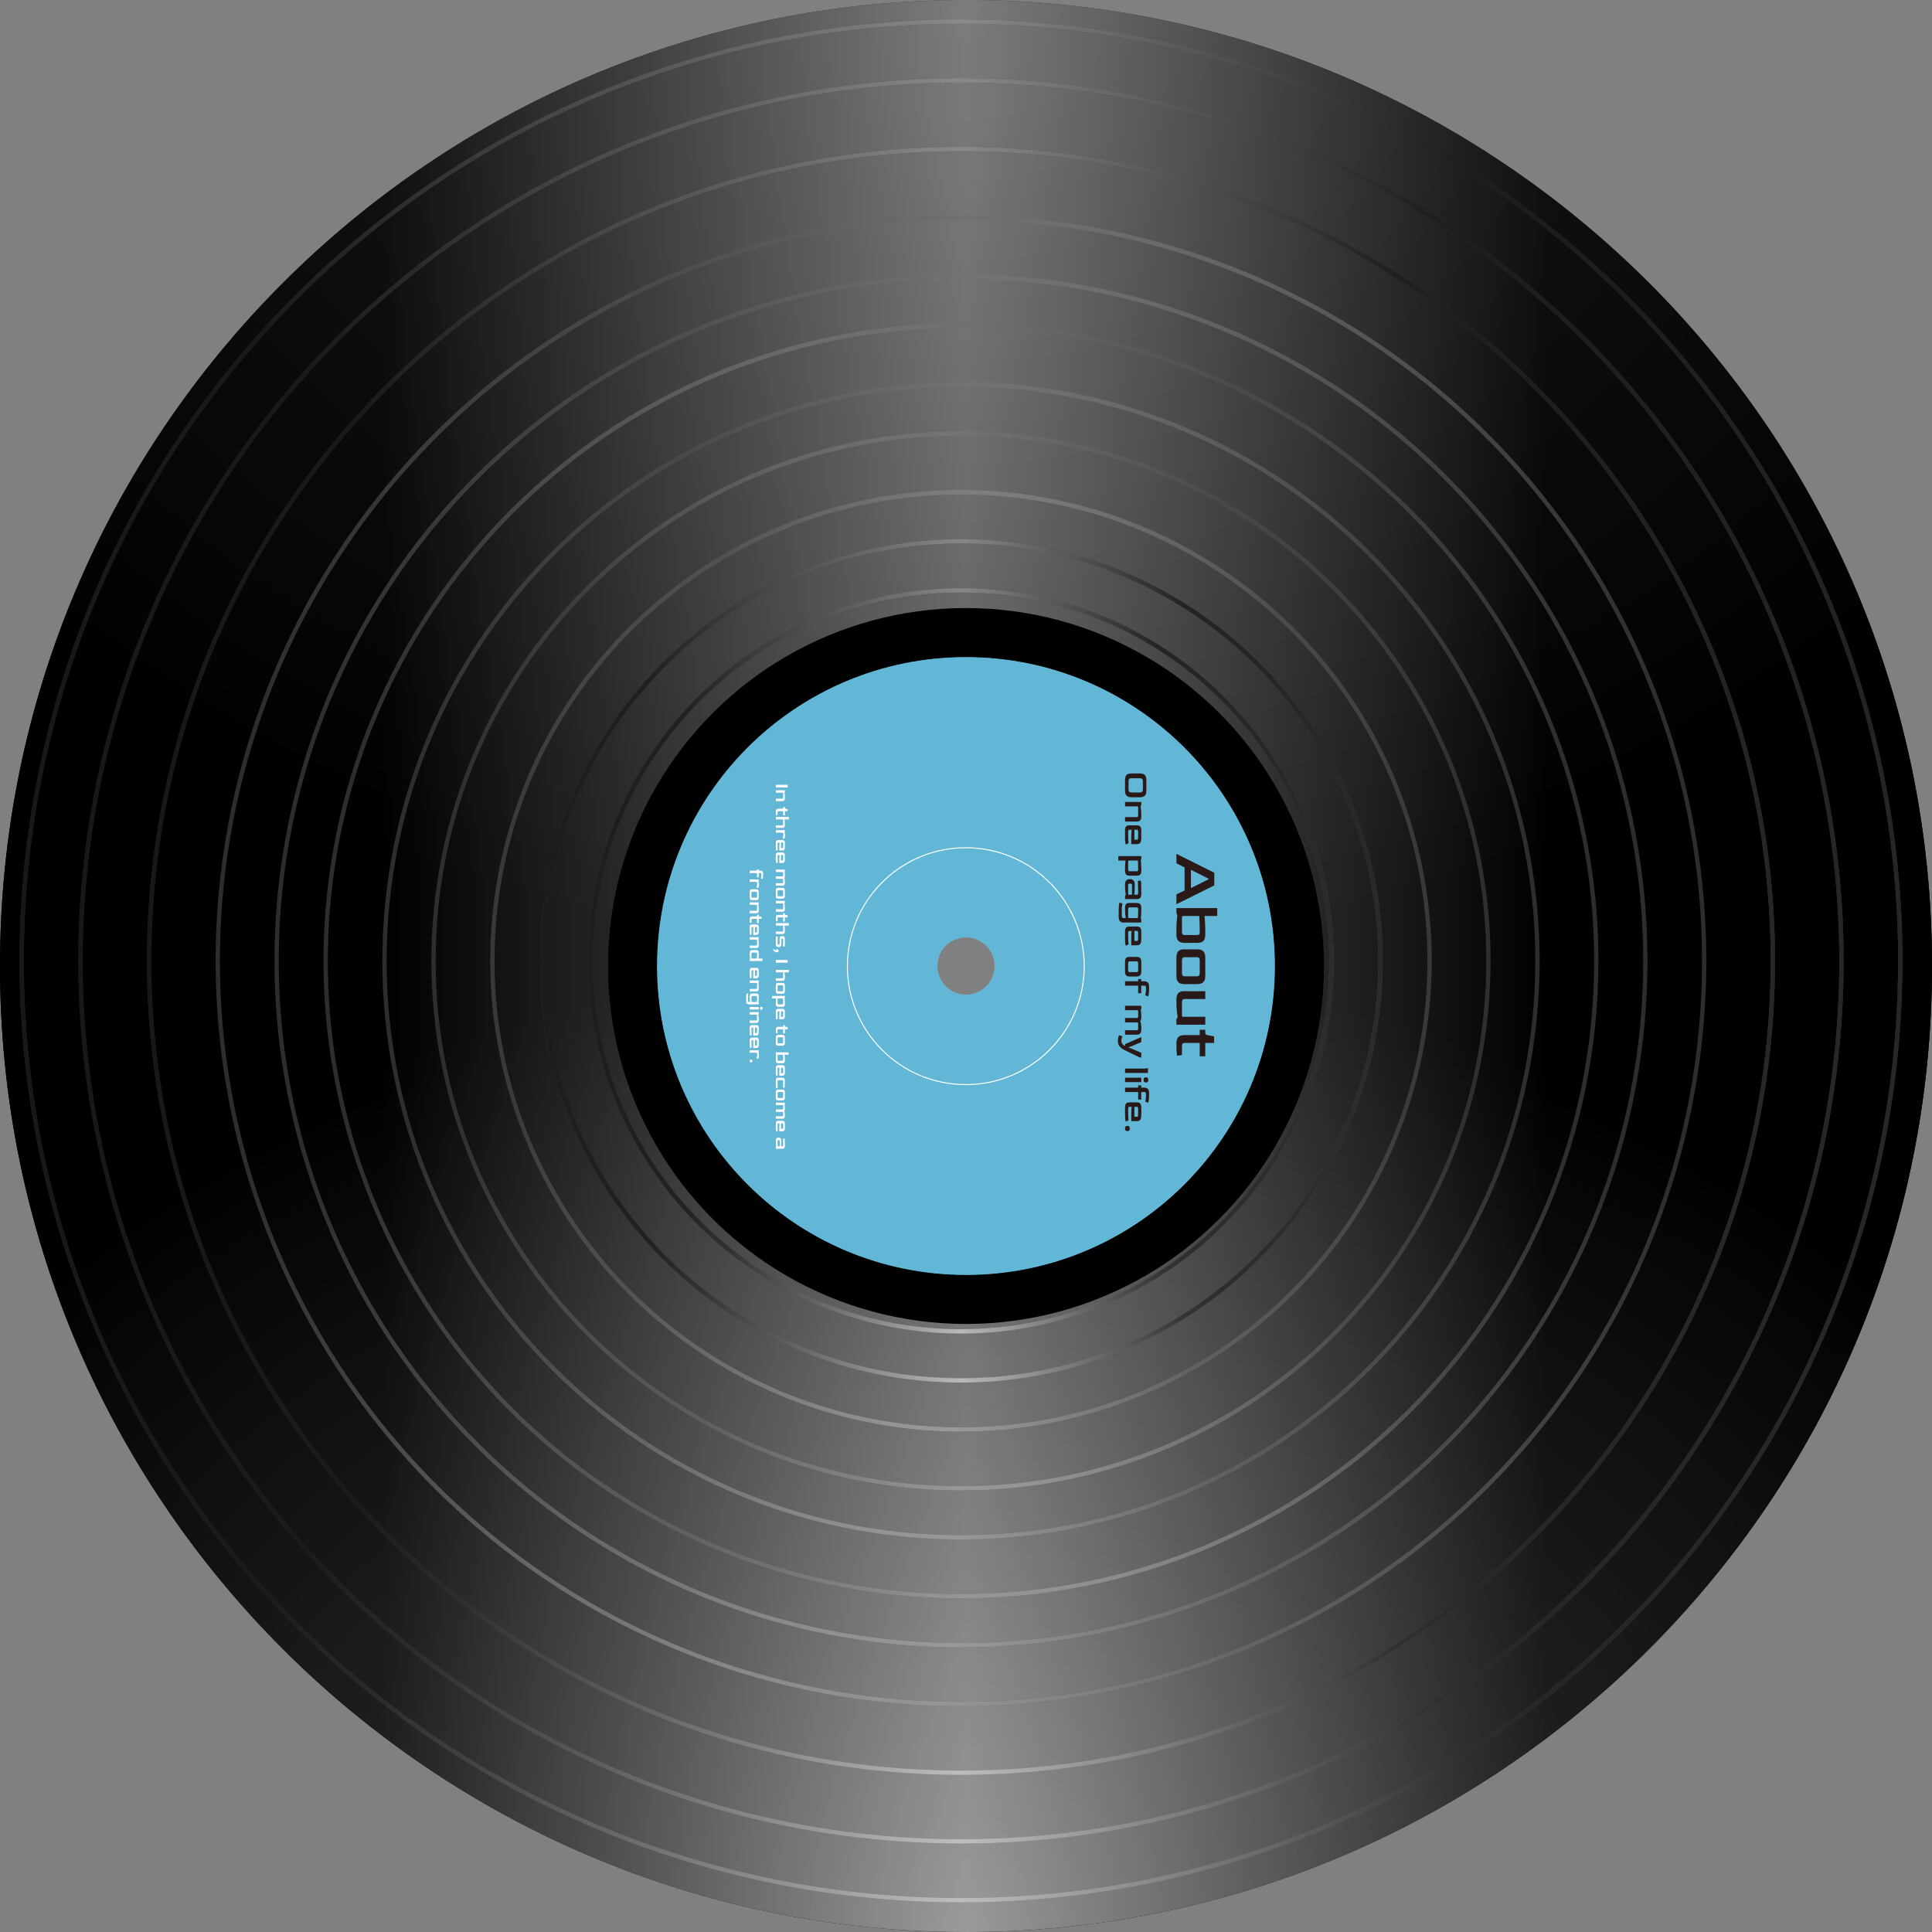 <svg width="148" height="148" viewBox="0 0 148 148" fill="none" xmlns="http://www.w3.org/2000/svg">
<rect x="0" y="0" width="148" height="148" fill="#808080" stroke="none"/>
<g style="mix-blend-mode:plus-darker">
<path fill-rule="evenodd" clip-rule="evenodd" d="M-1.37091e-06 74C-1.37091e-06 114.869 33.131 148 74 148C114.869 148 148 114.869 148 74C148 33.131 114.869 0 74 0C33.131 0 -1.37091e-06 33.131 -1.37091e-06 74ZM70.619 74C70.619 75.867 72.133 77.381 74 77.381C75.867 77.381 77.381 75.867 77.381 74C77.381 72.133 75.867 70.619 74 70.619C72.133 70.619 70.619 72.133 70.619 74Z" fill="black"/>
<path fill-rule="evenodd" clip-rule="evenodd" d="M-1.37091e-06 74C-1.37091e-06 114.869 33.131 148 74 148C114.869 148 148 114.869 148 74C148 33.131 114.869 0 74 0C33.131 0 -1.37091e-06 33.131 -1.37091e-06 74ZM70.619 74C70.619 75.867 72.133 77.381 74 77.381C75.867 77.381 77.381 75.867 77.381 74C77.381 72.133 75.867 70.619 74 70.619C72.133 70.619 70.619 72.133 70.619 74Z" fill="url(#paint0_diamond_229_1391)" fill-opacity="0.5"/>
<path fill-rule="evenodd" clip-rule="evenodd" d="M-1.37091e-06 74C-1.37091e-06 114.869 33.131 148 74 148C114.869 148 148 114.869 148 74C148 33.131 114.869 0 74 0C33.131 0 -1.37091e-06 33.131 -1.37091e-06 74ZM70.619 74C70.619 75.867 72.133 77.381 74 77.381C75.867 77.381 77.381 75.867 77.381 74C77.381 72.133 75.867 70.619 74 70.619C72.133 70.619 70.619 72.133 70.619 74Z" fill="url(#paint1_diamond_229_1391)" fill-opacity="0.5"/>
<path fill-rule="evenodd" clip-rule="evenodd" d="M-1.37091e-06 74C-1.37091e-06 114.869 33.131 148 74 148C114.869 148 148 114.869 148 74C148 33.131 114.869 0 74 0C33.131 0 -1.37091e-06 33.131 -1.37091e-06 74ZM70.619 74C70.619 75.867 72.133 77.381 74 77.381C75.867 77.381 77.381 75.867 77.381 74C77.381 72.133 75.867 70.619 74 70.619C72.133 70.619 70.619 72.133 70.619 74Z" fill="url(#paint2_linear_229_1391)" fill-opacity="0.37"/>
</g>
<circle cx="73.615" cy="73.606" r="71.957" transform="rotate(90 73.615 73.606)" stroke="url(#paint3_diamond_229_1391)" stroke-opacity="0.5" stroke-width="0.329"/>
<circle cx="73.615" cy="73.606" r="71.957" transform="rotate(90 73.615 73.606)" stroke="url(#paint4_diamond_229_1391)" stroke-opacity="0.5" stroke-width="0.329"/>
<circle cx="73.615" cy="73.606" r="71.957" transform="rotate(90 73.615 73.606)" stroke="url(#paint5_linear_229_1391)" stroke-opacity="0.37" stroke-width="0.329"/>
<circle cx="73.615" cy="73.606" r="67.45" transform="rotate(90 73.615 73.606)" stroke="url(#paint6_diamond_229_1391)" stroke-opacity="0.5" stroke-width="0.329"/>
<circle cx="73.615" cy="73.606" r="67.45" transform="rotate(90 73.615 73.606)" stroke="url(#paint7_diamond_229_1391)" stroke-opacity="0.5" stroke-width="0.329"/>
<circle cx="73.615" cy="73.606" r="67.45" transform="rotate(90 73.615 73.606)" stroke="url(#paint8_linear_229_1391)" stroke-opacity="0.37" stroke-width="0.329"/>
<path d="M73.616 135.797C39.269 135.797 11.425 107.953 11.425 73.606C11.425 39.259 39.269 11.415 73.616 11.415C107.963 11.415 135.807 39.259 135.807 73.606C135.807 107.953 107.963 135.797 73.616 135.797Z" stroke="url(#paint9_diamond_229_1391)" stroke-opacity="0.5" stroke-width="0.329"/>
<path d="M73.616 135.797C39.269 135.797 11.425 107.953 11.425 73.606C11.425 39.259 39.269 11.415 73.616 11.415C107.963 11.415 135.807 39.259 135.807 73.606C135.807 107.953 107.963 135.797 73.616 135.797Z" stroke="url(#paint10_diamond_229_1391)" stroke-opacity="0.5" stroke-width="0.329"/>
<path d="M73.616 135.797C39.269 135.797 11.425 107.953 11.425 73.606C11.425 39.259 39.269 11.415 73.616 11.415C107.963 11.415 135.807 39.259 135.807 73.606C135.807 107.953 107.963 135.797 73.616 135.797Z" stroke="url(#paint11_linear_229_1391)" stroke-opacity="0.37" stroke-width="0.329"/>
<circle cx="73.615" cy="73.606" r="56.932" transform="rotate(90 73.615 73.606)" stroke="url(#paint12_diamond_229_1391)" stroke-opacity="0.5" stroke-width="0.329"/>
<circle cx="73.615" cy="73.606" r="56.932" transform="rotate(90 73.615 73.606)" stroke="url(#paint13_diamond_229_1391)" stroke-opacity="0.5" stroke-width="0.329"/>
<circle cx="73.615" cy="73.606" r="56.932" transform="rotate(90 73.615 73.606)" stroke="url(#paint14_linear_229_1391)" stroke-opacity="0.37" stroke-width="0.329"/>
<circle cx="73.615" cy="73.606" r="52.425" transform="rotate(90 73.615 73.606)" stroke="url(#paint15_diamond_229_1391)" stroke-opacity="0.5" stroke-width="0.329"/>
<circle cx="73.615" cy="73.606" r="52.425" transform="rotate(90 73.615 73.606)" stroke="url(#paint16_diamond_229_1391)" stroke-opacity="0.5" stroke-width="0.329"/>
<circle cx="73.615" cy="73.606" r="52.425" transform="rotate(90 73.615 73.606)" stroke="url(#paint17_linear_229_1391)" stroke-opacity="0.37" stroke-width="0.329"/>
<circle cx="73.615" cy="73.606" r="48.668" transform="rotate(90 73.615 73.606)" stroke="url(#paint18_diamond_229_1391)" stroke-opacity="0.5" stroke-width="0.329"/>
<circle cx="73.615" cy="73.606" r="48.668" transform="rotate(90 73.615 73.606)" stroke="url(#paint19_diamond_229_1391)" stroke-opacity="0.5" stroke-width="0.329"/>
<circle cx="73.615" cy="73.606" r="48.668" transform="rotate(90 73.615 73.606)" stroke="url(#paint20_linear_229_1391)" stroke-opacity="0.37" stroke-width="0.329"/>
<path d="M73.615 117.766C49.226 117.766 29.455 97.995 29.455 73.606C29.455 49.216 49.226 29.445 73.615 29.445C98.004 29.445 117.776 49.216 117.776 73.606C117.776 97.995 98.004 117.766 73.615 117.766Z" stroke="url(#paint21_diamond_229_1391)" stroke-opacity="0.5" stroke-width="0.329"/>
<path d="M73.615 117.766C49.226 117.766 29.455 97.995 29.455 73.606C29.455 49.216 49.226 29.445 73.615 29.445C98.004 29.445 117.776 49.216 117.776 73.606C117.776 97.995 98.004 117.766 73.615 117.766Z" stroke="url(#paint22_diamond_229_1391)" stroke-opacity="0.5" stroke-width="0.329"/>
<path d="M73.615 117.766C49.226 117.766 29.455 97.995 29.455 73.606C29.455 49.216 49.226 29.445 73.615 29.445C98.004 29.445 117.776 49.216 117.776 73.606C117.776 97.995 98.004 117.766 73.615 117.766Z" stroke="url(#paint23_linear_229_1391)" stroke-opacity="0.37" stroke-width="0.329"/>
<path d="M73.616 114.01C51.301 114.01 33.211 95.92 33.211 73.606C33.211 51.291 51.301 33.201 73.616 33.201C95.93 33.201 114.02 51.291 114.02 73.606C114.02 95.92 95.93 114.01 73.616 114.01Z" stroke="url(#paint24_diamond_229_1391)" stroke-opacity="0.5" stroke-width="0.329"/>
<path d="M73.616 114.01C51.301 114.01 33.211 95.92 33.211 73.606C33.211 51.291 51.301 33.201 73.616 33.201C95.93 33.201 114.02 51.291 114.02 73.606C114.02 95.92 95.93 114.01 73.616 114.01Z" stroke="url(#paint25_diamond_229_1391)" stroke-opacity="0.5" stroke-width="0.329"/>
<path d="M73.616 114.01C51.301 114.01 33.211 95.92 33.211 73.606C33.211 51.291 51.301 33.201 73.616 33.201C95.93 33.201 114.02 51.291 114.02 73.606C114.02 95.92 95.93 114.01 73.616 114.01Z" stroke="url(#paint26_linear_229_1391)" stroke-opacity="0.37" stroke-width="0.329"/>
<circle cx="73.616" cy="73.606" r="35.897" transform="rotate(90 73.616 73.606)" stroke="url(#paint27_diamond_229_1391)" stroke-opacity="0.5" stroke-width="0.329"/>
<circle cx="73.616" cy="73.606" r="35.897" transform="rotate(90 73.616 73.606)" stroke="url(#paint28_diamond_229_1391)" stroke-opacity="0.5" stroke-width="0.329"/>
<circle cx="73.616" cy="73.606" r="35.897" transform="rotate(90 73.616 73.606)" stroke="url(#paint29_linear_229_1391)" stroke-opacity="0.37" stroke-width="0.329"/>
<circle cx="73.616" cy="73.606" r="32.14" transform="rotate(90 73.616 73.606)" stroke="url(#paint30_diamond_229_1391)" stroke-opacity="0.5" stroke-width="0.329"/>
<circle cx="73.616" cy="73.606" r="32.14" transform="rotate(90 73.616 73.606)" stroke="url(#paint31_diamond_229_1391)" stroke-opacity="0.5" stroke-width="0.329"/>
<circle cx="73.616" cy="73.606" r="32.14" transform="rotate(90 73.616 73.606)" stroke="url(#paint32_linear_229_1391)" stroke-opacity="0.37" stroke-width="0.329"/>
<path d="M73.616 101.99C57.94 101.99 45.232 89.282 45.232 73.606C45.232 57.93 57.94 45.222 73.616 45.222C89.292 45.222 101.999 57.93 101.999 73.606C101.999 89.282 89.292 101.99 73.616 101.99Z" stroke="url(#paint33_diamond_229_1391)" stroke-opacity="0.5" stroke-width="0.329"/>
<path d="M73.616 101.99C57.94 101.99 45.232 89.282 45.232 73.606C45.232 57.93 57.94 45.222 73.616 45.222C89.292 45.222 101.999 57.93 101.999 73.606C101.999 89.282 89.292 101.99 73.616 101.99Z" stroke="url(#paint34_diamond_229_1391)" stroke-opacity="0.5" stroke-width="0.329"/>
<path d="M73.616 101.99C57.94 101.99 45.232 89.282 45.232 73.606C45.232 57.93 57.94 45.222 73.616 45.222C89.292 45.222 101.999 57.93 101.999 73.606C101.999 89.282 89.292 101.99 73.616 101.99Z" stroke="url(#paint35_linear_229_1391)" stroke-opacity="0.37" stroke-width="0.329"/>
<path fill-rule="evenodd" clip-rule="evenodd" d="M50.335 74C50.335 87.07 60.93 97.665 74 97.665C87.07 97.665 97.665 87.07 97.665 74C97.665 60.93 87.07 50.335 74 50.335C60.93 50.335 50.335 60.93 50.335 74ZM71.804 74C71.804 75.213 72.787 76.196 74 76.196C75.213 76.196 76.196 75.213 76.196 74C76.196 72.787 75.213 71.804 74 71.804C72.787 71.804 71.804 72.787 71.804 74Z" fill="#A5A5A5"/>
<circle cx="74" cy="74" r="25.532" transform="rotate(90 74 74)" stroke="black" stroke-width="3.779"/>
<path fill-rule="evenodd" clip-rule="evenodd" d="M50.332 74.002C50.332 87.072 60.928 97.667 73.997 97.667C87.067 97.667 97.662 87.072 97.662 74.002C97.662 60.933 87.067 50.337 73.997 50.337C60.928 50.337 50.332 60.933 50.332 74.002ZM71.802 74.002C71.802 75.215 72.785 76.198 73.997 76.198C75.21 76.198 76.193 75.215 76.193 74.002C76.193 72.79 75.21 71.807 73.997 71.807C72.785 71.807 71.802 72.79 71.802 74.002Z" fill="#62B7D6"/>
<circle cx="73.985" cy="74.014" r="9.072" transform="rotate(90 73.985 74.014)" stroke="white" stroke-width="0.077"/>
<path d="M86.183 59.758C86.183 59.629 86.202 59.527 86.239 59.453C86.276 59.379 86.331 59.326 86.405 59.295C86.479 59.265 86.571 59.251 86.68 59.251H87.321C87.428 59.251 87.518 59.265 87.59 59.295C87.664 59.325 87.72 59.376 87.757 59.45C87.796 59.524 87.815 59.627 87.815 59.758V60.569C87.815 60.698 87.796 60.799 87.757 60.871C87.72 60.945 87.664 60.997 87.59 61.026C87.518 61.058 87.428 61.074 87.321 61.074H86.68C86.517 61.074 86.393 61.038 86.308 60.965C86.225 60.893 86.183 60.761 86.183 60.569V59.758ZM86.45 59.839V60.491C86.45 60.559 86.467 60.612 86.502 60.649C86.538 60.688 86.586 60.707 86.647 60.707H87.354C87.408 60.707 87.453 60.688 87.49 60.649C87.529 60.61 87.549 60.557 87.549 60.491V59.839C87.549 59.772 87.531 59.718 87.496 59.678C87.461 59.637 87.414 59.617 87.354 59.617H86.647C86.584 59.617 86.535 59.636 86.5 59.675C86.466 59.716 86.45 59.77 86.45 59.839ZM86.183 61.434H87.427V61.662L87.371 61.773C87.386 61.85 87.399 61.944 87.41 62.053C87.421 62.162 87.427 62.287 87.427 62.428V62.566C87.427 62.659 87.414 62.73 87.388 62.78C87.362 62.83 87.329 62.865 87.291 62.885C87.252 62.908 87.212 62.92 87.171 62.924C87.132 62.93 87.099 62.933 87.071 62.933H86.183V62.594H87.077C87.151 62.594 87.188 62.55 87.188 62.461V61.856C87.188 61.821 87.184 61.798 87.177 61.786C87.171 61.777 87.155 61.773 87.127 61.773H86.183V61.434ZM86.183 63.591C86.183 63.498 86.195 63.427 86.219 63.377C86.243 63.327 86.274 63.291 86.311 63.269C86.348 63.249 86.387 63.236 86.427 63.23C86.468 63.227 86.505 63.225 86.538 63.225H87.071C87.099 63.225 87.132 63.227 87.171 63.23C87.212 63.236 87.252 63.249 87.291 63.269C87.329 63.291 87.362 63.327 87.388 63.377C87.414 63.429 87.427 63.5 87.427 63.591V64.188C87.427 64.31 87.415 64.405 87.391 64.473C87.368 64.544 87.331 64.593 87.279 64.621C87.228 64.65 87.158 64.665 87.071 64.665H86.661V64.179C86.661 64.013 86.664 63.877 86.672 63.771C86.679 63.668 86.684 63.598 86.686 63.563H86.533C86.459 63.561 86.422 63.606 86.422 63.696V63.838C86.422 63.938 86.423 64.035 86.425 64.129C86.428 64.225 86.432 64.313 86.436 64.393C86.441 64.472 86.446 64.536 86.45 64.584L86.269 64.695C86.212 64.695 86.183 64.513 86.183 64.149V63.591ZM86.899 63.563V64.326H87.077C87.114 64.326 87.14 64.322 87.155 64.312C87.169 64.305 87.179 64.281 87.182 64.24C87.186 64.2 87.188 64.13 87.188 64.032V63.696C87.188 63.608 87.151 63.563 87.077 63.563H86.899ZM85.667 65.583H87.427V65.811L87.391 65.88C87.4 65.963 87.408 66.062 87.415 66.177C87.423 66.293 87.427 66.426 87.427 66.574V66.715C87.427 66.808 87.415 66.879 87.391 66.929C87.366 66.979 87.336 67.014 87.299 67.034C87.262 67.056 87.223 67.07 87.182 67.073C87.142 67.079 87.105 67.082 87.071 67.082H86.538C86.511 67.082 86.477 67.079 86.436 67.073C86.397 67.07 86.358 67.056 86.319 67.034C86.281 67.014 86.248 66.979 86.222 66.929C86.196 66.879 86.183 66.808 86.183 66.715V66.574C86.183 66.433 86.187 66.308 86.194 66.199C86.202 66.09 86.209 65.997 86.217 65.922H85.667V65.583ZM86.422 66.008V66.61C86.422 66.645 86.431 66.675 86.45 66.701C86.468 66.729 86.496 66.743 86.533 66.743H87.077C87.118 66.745 87.146 66.735 87.163 66.712C87.18 66.692 87.188 66.658 87.188 66.61V66.471C87.188 66.353 87.185 66.247 87.18 66.155C87.176 66.064 87.171 65.986 87.166 65.922H86.508C86.467 65.922 86.442 65.925 86.433 65.933C86.426 65.942 86.422 65.967 86.422 66.008ZM86.183 67.746C86.183 67.605 86.216 67.504 86.281 67.441C86.347 67.378 86.438 67.346 86.552 67.346C86.673 67.346 86.765 67.379 86.83 67.443C86.895 67.51 86.927 67.611 86.927 67.746V67.887C86.927 68.026 86.923 68.151 86.916 68.262C86.909 68.373 86.901 68.465 86.894 68.537H87.077C87.094 68.537 87.11 68.535 87.127 68.531C87.145 68.527 87.16 68.516 87.171 68.498C87.182 68.479 87.188 68.448 87.188 68.403V68.265C87.188 68.063 87.184 67.895 87.177 67.76C87.171 67.625 87.166 67.533 87.16 67.485L87.371 67.454C87.397 67.454 87.413 67.525 87.418 67.665C87.424 67.806 87.427 68.041 87.427 68.37V68.509C87.427 68.601 87.414 68.673 87.388 68.723C87.362 68.773 87.329 68.808 87.291 68.828C87.252 68.85 87.212 68.863 87.171 68.867C87.132 68.873 87.099 68.875 87.071 68.875H86.183V68.648L86.239 68.54C86.226 68.462 86.213 68.368 86.2 68.259C86.189 68.15 86.183 68.025 86.183 67.885V67.746ZM86.422 67.818V68.453C86.422 68.494 86.426 68.518 86.433 68.526C86.441 68.533 86.464 68.537 86.502 68.537H86.716V67.818C86.716 67.768 86.704 67.733 86.68 67.713C86.656 67.694 86.618 67.685 86.566 67.685C86.514 67.685 86.478 67.696 86.455 67.718C86.433 67.74 86.422 67.774 86.422 67.818ZM85.695 70.108C85.695 69.905 85.697 69.739 85.701 69.612C85.704 69.484 85.71 69.386 85.717 69.317C85.725 69.249 85.734 69.202 85.745 69.176C85.756 69.152 85.768 69.14 85.781 69.14L85.989 69.223C85.98 69.253 85.969 69.305 85.956 69.379C85.941 69.454 85.934 69.551 85.934 69.667V70.142C85.934 70.21 85.944 70.258 85.964 70.286C85.984 70.316 86.02 70.33 86.072 70.33H86.239C86.224 70.251 86.211 70.156 86.2 70.047C86.189 69.94 86.183 69.816 86.183 69.675V69.537C86.183 69.444 86.195 69.373 86.219 69.323C86.243 69.273 86.274 69.237 86.311 69.215C86.348 69.195 86.387 69.181 86.427 69.176C86.468 69.172 86.505 69.17 86.538 69.17H87.071C87.099 69.17 87.132 69.172 87.171 69.176C87.212 69.181 87.252 69.195 87.291 69.215C87.329 69.237 87.362 69.273 87.388 69.323C87.414 69.375 87.427 69.446 87.427 69.537V69.678C87.427 69.873 87.423 70.023 87.415 70.131C87.408 70.24 87.4 70.319 87.391 70.369L87.427 70.441V70.669H86.05C86.017 70.669 85.98 70.663 85.939 70.652C85.898 70.643 85.86 70.624 85.823 70.594C85.786 70.564 85.755 70.522 85.731 70.466C85.707 70.411 85.695 70.338 85.695 70.247V70.108ZM86.422 69.642V70.244C86.422 70.287 86.426 70.312 86.433 70.319C86.441 70.327 86.465 70.33 86.505 70.33H87.168C87.172 70.267 87.176 70.188 87.18 70.092C87.185 69.996 87.188 69.893 87.188 69.784V69.642C87.188 69.553 87.151 69.509 87.077 69.509H86.533C86.459 69.507 86.422 69.552 86.422 69.642ZM86.183 71.341C86.183 71.249 86.195 71.178 86.219 71.128C86.243 71.078 86.274 71.042 86.311 71.02C86.348 70.999 86.387 70.986 86.427 70.981C86.468 70.977 86.505 70.975 86.538 70.975H87.071C87.099 70.975 87.132 70.977 87.171 70.981C87.212 70.986 87.252 70.999 87.291 71.02C87.329 71.042 87.362 71.078 87.388 71.128C87.414 71.18 87.427 71.251 87.427 71.341V71.938C87.427 72.06 87.415 72.156 87.391 72.224C87.368 72.294 87.331 72.343 87.279 72.371C87.228 72.401 87.158 72.415 87.071 72.415H86.661V71.93C86.661 71.763 86.664 71.627 86.672 71.522C86.679 71.418 86.684 71.349 86.686 71.314H86.533C86.459 71.312 86.422 71.356 86.422 71.447V71.588C86.422 71.688 86.423 71.785 86.425 71.88C86.428 71.976 86.432 72.064 86.436 72.144C86.441 72.223 86.446 72.287 86.45 72.335L86.269 72.446C86.212 72.446 86.183 72.264 86.183 71.899V71.341ZM86.899 71.314V72.077H87.077C87.114 72.077 87.14 72.072 87.155 72.063C87.169 72.056 87.179 72.031 87.182 71.991C87.186 71.95 87.188 71.881 87.188 71.783V71.447C87.188 71.358 87.151 71.314 87.077 71.314H86.899ZM86.183 73.672C86.183 73.548 86.208 73.456 86.258 73.395C86.308 73.335 86.39 73.306 86.502 73.306H87.071C87.099 73.306 87.132 73.308 87.171 73.311C87.212 73.317 87.252 73.33 87.291 73.35C87.329 73.372 87.362 73.408 87.388 73.458C87.414 73.51 87.427 73.581 87.427 73.672V74.438C87.427 74.531 87.414 74.602 87.388 74.652C87.362 74.702 87.329 74.737 87.291 74.757C87.252 74.779 87.212 74.792 87.171 74.796C87.132 74.802 87.099 74.804 87.071 74.804H86.538C86.505 74.804 86.468 74.802 86.427 74.796C86.387 74.792 86.348 74.779 86.311 74.757C86.274 74.735 86.243 74.699 86.219 74.649C86.195 74.599 86.183 74.529 86.183 74.438V73.672ZM86.422 73.778V74.332C86.422 74.423 86.459 74.469 86.533 74.469H87.077C87.151 74.469 87.188 74.423 87.188 74.332V73.778C87.188 73.689 87.151 73.644 87.077 73.644H86.533C86.459 73.644 86.422 73.689 86.422 73.778ZM86.183 75.17H87.188V74.998H87.424V75.17H87.671C87.734 75.17 87.792 75.182 87.846 75.206C87.899 75.232 87.943 75.273 87.976 75.331C88.009 75.39 88.026 75.467 88.026 75.564V75.702C88.026 75.924 88.016 76.084 87.995 76.18C87.975 76.278 87.957 76.327 87.943 76.327L87.732 76.243C87.745 76.212 87.757 76.156 87.768 76.074C87.781 75.993 87.787 75.895 87.787 75.78V75.641C87.787 75.595 87.779 75.561 87.762 75.539C87.746 75.518 87.717 75.508 87.676 75.508H87.424V76.085H87.188V75.508H86.183V75.17ZM86.183 77.046H87.427V77.274L87.393 77.343C87.403 77.397 87.41 77.462 87.415 77.54C87.423 77.618 87.427 77.71 87.427 77.818V77.956C87.427 78.01 87.419 78.062 87.404 78.112C87.391 78.162 87.372 78.199 87.346 78.223C87.37 78.271 87.389 78.338 87.404 78.423C87.419 78.508 87.427 78.619 87.427 78.756V78.894C87.427 78.987 87.414 79.058 87.388 79.108C87.362 79.158 87.329 79.193 87.291 79.213C87.252 79.236 87.212 79.249 87.171 79.252C87.132 79.258 87.099 79.261 87.071 79.261H86.183V78.922H87.077C87.151 78.922 87.188 78.878 87.188 78.789V78.4C87.188 78.371 87.184 78.35 87.177 78.339C87.169 78.328 87.153 78.323 87.127 78.323H86.183V77.984H87.077C87.151 77.984 87.188 77.94 87.188 77.851V77.468C87.188 77.433 87.184 77.41 87.177 77.399C87.171 77.389 87.155 77.385 87.127 77.385H86.183V77.046ZM85.639 79.697C85.639 79.608 85.65 79.526 85.67 79.452C85.69 79.378 85.709 79.328 85.725 79.302L85.975 79.386C85.962 79.417 85.948 79.462 85.931 79.519C85.912 79.578 85.903 79.645 85.903 79.719V79.749C85.903 79.834 85.929 79.909 85.981 79.974C86.031 80.041 86.098 80.091 86.183 80.127V79.988L87.427 79.444V79.832L86.661 80.152L86.461 80.224V80.251L86.661 80.324L87.427 80.648V81.026L87.257 80.981C87.185 80.946 87.102 80.906 87.007 80.859C86.915 80.815 86.819 80.769 86.719 80.721C86.619 80.672 86.523 80.625 86.43 80.579C86.338 80.535 86.255 80.495 86.183 80.46C86.072 80.406 85.976 80.347 85.895 80.282C85.813 80.219 85.75 80.146 85.706 80.063C85.662 79.981 85.639 79.884 85.639 79.771V79.697ZM86.183 81.857H87.721L87.943 81.829V82.195H86.183V81.857ZM87.601 82.725C87.601 82.657 87.615 82.607 87.643 82.576C87.671 82.544 87.717 82.528 87.782 82.528C87.848 82.528 87.895 82.543 87.921 82.573C87.948 82.604 87.962 82.655 87.962 82.725C87.962 82.796 87.948 82.847 87.921 82.878C87.895 82.909 87.848 82.925 87.782 82.925C87.719 82.925 87.673 82.909 87.643 82.878C87.615 82.847 87.601 82.796 87.601 82.725ZM86.183 82.556H87.427V82.895H86.183V82.556ZM86.183 83.318H87.188V83.146H87.424V83.318H87.671C87.734 83.318 87.792 83.331 87.846 83.355C87.899 83.38 87.943 83.422 87.976 83.479C88.009 83.539 88.026 83.616 88.026 83.713V83.851C88.026 84.073 88.016 84.232 87.995 84.329C87.975 84.427 87.957 84.476 87.943 84.476L87.732 84.392C87.745 84.361 87.757 84.305 87.768 84.223C87.781 84.142 87.787 84.044 87.787 83.929V83.79C87.787 83.744 87.779 83.71 87.762 83.688C87.746 83.667 87.717 83.657 87.676 83.657H87.424V84.234H87.188V83.657H86.183V83.318ZM86.183 84.813C86.183 84.72 86.195 84.649 86.219 84.599C86.243 84.549 86.274 84.513 86.311 84.491C86.348 84.471 86.387 84.457 86.427 84.452C86.468 84.448 86.505 84.446 86.538 84.446H87.071C87.099 84.446 87.132 84.448 87.171 84.452C87.212 84.457 87.252 84.471 87.291 84.491C87.329 84.513 87.362 84.549 87.388 84.599C87.414 84.651 87.427 84.722 87.427 84.813V85.409C87.427 85.531 87.415 85.627 87.391 85.695C87.368 85.766 87.331 85.814 87.279 85.842C87.228 85.872 87.158 85.887 87.071 85.887H86.661V85.401C86.661 85.234 86.664 85.099 86.672 84.993C86.679 84.889 86.684 84.82 86.686 84.785H86.533C86.459 84.783 86.422 84.828 86.422 84.918V85.06C86.422 85.16 86.423 85.257 86.425 85.351C86.428 85.447 86.432 85.535 86.436 85.615C86.441 85.694 86.446 85.758 86.45 85.806L86.269 85.917C86.212 85.917 86.183 85.735 86.183 85.371V84.813ZM86.899 84.785V85.548H87.077C87.114 85.548 87.14 85.543 87.155 85.534C87.169 85.527 87.179 85.503 87.182 85.462C87.186 85.421 87.188 85.352 87.188 85.254V84.918C87.188 84.829 87.151 84.785 87.077 84.785H86.899ZM86.183 86.448C86.183 86.379 86.197 86.329 86.225 86.298C86.253 86.266 86.299 86.251 86.364 86.251C86.43 86.251 86.477 86.265 86.502 86.295C86.53 86.326 86.544 86.377 86.544 86.448C86.544 86.518 86.53 86.569 86.502 86.6C86.477 86.632 86.43 86.647 86.364 86.647C86.301 86.647 86.255 86.632 86.225 86.6C86.197 86.569 86.183 86.518 86.183 86.448Z" fill="#2A1919"/>
<path d="M90.119 65.41L93.019 66.855V67.827L90.119 69.267V68.508L90.745 68.217V66.451L90.119 66.13V65.41ZM91.229 66.628V68.034L92.576 67.358V67.309L91.229 66.628ZM90.119 69.565H93.246V70.166H92.27C92.286 70.308 92.299 70.474 92.309 70.665C92.322 70.859 92.329 71.079 92.329 71.326V71.578C92.329 71.742 92.307 71.868 92.265 71.957C92.222 72.046 92.168 72.109 92.102 72.145C92.036 72.184 91.967 72.207 91.895 72.214C91.822 72.224 91.757 72.229 91.697 72.229H90.75C90.701 72.229 90.64 72.224 90.568 72.214C90.499 72.207 90.43 72.184 90.36 72.145C90.291 72.109 90.234 72.046 90.188 71.957C90.142 71.868 90.119 71.742 90.119 71.578V71.326C90.119 71.053 90.125 70.814 90.138 70.611C90.155 70.407 90.171 70.237 90.188 70.102L90.119 69.969V69.565ZM90.543 70.32V71.39C90.543 71.548 90.609 71.627 90.74 71.627H91.707C91.779 71.63 91.831 71.615 91.86 71.582C91.89 71.549 91.904 71.485 91.904 71.39V71.143C91.904 70.933 91.9 70.745 91.89 70.581C91.883 70.42 91.875 70.282 91.865 70.166H90.696C90.627 70.166 90.584 70.173 90.568 70.186C90.551 70.203 90.543 70.247 90.543 70.32ZM90.119 73.375C90.119 73.155 90.163 72.99 90.252 72.882C90.341 72.776 90.485 72.724 90.686 72.724H91.697C91.747 72.724 91.806 72.727 91.875 72.734C91.947 72.744 92.018 72.767 92.087 72.803C92.156 72.842 92.214 72.906 92.26 72.995C92.306 73.087 92.329 73.214 92.329 73.375V74.737C92.329 74.901 92.306 75.028 92.26 75.117C92.214 75.205 92.156 75.268 92.087 75.304C92.018 75.344 91.947 75.367 91.875 75.373C91.806 75.383 91.747 75.388 91.697 75.388H90.75C90.691 75.388 90.625 75.383 90.553 75.373C90.48 75.367 90.411 75.344 90.346 75.304C90.28 75.265 90.225 75.2 90.183 75.112C90.14 75.023 90.119 74.898 90.119 74.737V73.375ZM90.543 73.563V74.549C90.543 74.71 90.609 74.791 90.74 74.791H91.707C91.839 74.791 91.904 74.71 91.904 74.549V73.563C91.904 73.405 91.839 73.326 91.707 73.326H90.74C90.609 73.326 90.543 73.405 90.543 73.563ZM90.119 76.58C90.119 76.419 90.14 76.292 90.183 76.2C90.225 76.111 90.28 76.047 90.346 76.008C90.411 75.972 90.48 75.949 90.553 75.939C90.625 75.932 90.691 75.929 90.75 75.929H92.329V76.531H90.74C90.668 76.527 90.617 76.55 90.587 76.6C90.558 76.652 90.543 76.708 90.543 76.767V77.744C90.543 77.817 90.549 77.859 90.563 77.873C90.576 77.886 90.619 77.892 90.691 77.892H92.329V78.494H90.119V78.09L90.217 77.902C90.191 77.771 90.168 77.614 90.148 77.433C90.129 77.256 90.119 77.055 90.119 76.832V76.58ZM90.119 79.943C90.119 79.693 90.171 79.522 90.276 79.43C90.382 79.338 90.54 79.292 90.75 79.292H91.904V78.887H92.329V79.094C92.329 79.157 92.339 79.201 92.358 79.228C92.378 79.257 92.418 79.278 92.477 79.292L93.005 79.39V79.894H92.329V80.92H91.904V79.894H90.745C90.663 79.894 90.609 79.913 90.582 79.953C90.556 79.992 90.543 80.051 90.543 80.13V80.826L90.168 80.875C90.158 80.806 90.147 80.701 90.133 80.559C90.124 80.418 90.119 80.263 90.119 80.096V79.943Z" fill="#2A1919"/>
<path d="M59.433 60.118H60.34V60.322H59.433V60.118ZM59.433 60.538H60.124V60.664L60.093 60.726C60.101 60.769 60.109 60.821 60.115 60.882C60.121 60.942 60.124 61.011 60.124 61.09V61.167C60.124 61.218 60.117 61.258 60.102 61.285C60.088 61.313 60.07 61.333 60.048 61.344C60.027 61.356 60.005 61.364 59.982 61.366C59.961 61.369 59.942 61.37 59.927 61.37H59.433V61.182H59.93C59.971 61.182 59.991 61.157 59.991 61.108V60.772C59.991 60.752 59.989 60.74 59.985 60.733C59.982 60.728 59.973 60.726 59.958 60.726H59.433V60.538ZM59.433 62.155C59.433 62.077 59.45 62.023 59.483 61.995C59.516 61.966 59.565 61.951 59.631 61.951H59.991V61.825H60.124V61.89C60.124 61.909 60.127 61.923 60.133 61.931C60.139 61.941 60.152 61.947 60.17 61.951L60.335 61.982V62.139H60.124V62.46H59.991V62.139H59.629C59.603 62.139 59.587 62.146 59.578 62.158C59.57 62.17 59.566 62.189 59.566 62.214V62.431L59.449 62.446C59.446 62.425 59.442 62.392 59.438 62.348C59.435 62.303 59.433 62.255 59.433 62.203V62.155ZM59.433 62.584H60.432V62.772H60.093C60.101 62.815 60.109 62.867 60.115 62.928C60.121 62.988 60.124 63.057 60.124 63.136V63.213C60.124 63.264 60.117 63.304 60.102 63.331C60.088 63.359 60.07 63.379 60.048 63.39C60.027 63.402 60.005 63.41 59.982 63.412C59.961 63.415 59.942 63.416 59.927 63.416H59.433V63.228H59.93C59.971 63.228 59.991 63.203 59.991 63.154V62.818C59.991 62.798 59.989 62.786 59.985 62.779C59.982 62.774 59.973 62.772 59.958 62.772H59.433V62.584ZM59.433 63.594H60.124V63.72L60.093 63.779C60.108 63.806 60.119 63.834 60.127 63.865C60.135 63.896 60.139 63.935 60.139 63.982C60.139 64.058 60.131 64.118 60.115 64.164C60.098 64.212 60.086 64.243 60.078 64.258L59.944 64.204C59.95 64.192 59.958 64.172 59.967 64.143C59.977 64.115 59.986 64.082 59.995 64.044C60.003 64.006 60.007 63.965 60.007 63.919V63.902C60.007 63.853 59.997 63.821 59.978 63.805C59.958 63.791 59.926 63.783 59.88 63.782H59.433V63.594ZM59.433 64.554C59.433 64.503 59.44 64.463 59.453 64.436C59.467 64.408 59.484 64.388 59.504 64.376C59.525 64.364 59.546 64.357 59.569 64.354C59.592 64.352 59.612 64.351 59.631 64.351H59.927C59.942 64.351 59.961 64.352 59.982 64.354C60.005 64.357 60.027 64.364 60.048 64.376C60.07 64.388 60.088 64.408 60.102 64.436C60.117 64.464 60.124 64.504 60.124 64.554V64.886C60.124 64.954 60.117 65.007 60.104 65.045C60.092 65.084 60.071 65.111 60.042 65.126C60.014 65.143 59.975 65.151 59.927 65.151H59.699V64.881C59.699 64.789 59.701 64.713 59.705 64.655C59.709 64.597 59.711 64.558 59.712 64.539H59.628C59.587 64.538 59.566 64.563 59.566 64.613V64.692C59.566 64.747 59.566 64.801 59.568 64.853C59.569 64.907 59.572 64.956 59.574 65C59.577 65.044 59.579 65.08 59.581 65.106L59.481 65.168C59.449 65.168 59.433 65.067 59.433 64.864V64.554ZM59.831 64.539V64.963H59.93C59.95 64.963 59.965 64.96 59.973 64.955C59.981 64.951 59.986 64.938 59.988 64.915C59.99 64.892 59.991 64.854 59.991 64.799V64.613C59.991 64.564 59.971 64.539 59.93 64.539H59.831ZM59.433 65.51C59.433 65.459 59.44 65.419 59.453 65.392C59.467 65.364 59.484 65.344 59.504 65.332C59.525 65.32 59.546 65.313 59.569 65.31C59.592 65.308 59.612 65.307 59.631 65.307H59.927C59.942 65.307 59.961 65.308 59.982 65.31C60.005 65.313 60.027 65.32 60.048 65.332C60.07 65.344 60.088 65.364 60.102 65.392C60.117 65.42 60.124 65.46 60.124 65.51V65.842C60.124 65.91 60.117 65.963 60.104 66.001C60.092 66.04 60.071 66.067 60.042 66.082C60.014 66.099 59.975 66.107 59.927 66.107H59.699V65.837C59.699 65.745 59.701 65.669 59.705 65.611C59.709 65.553 59.711 65.514 59.712 65.495H59.628C59.587 65.494 59.566 65.519 59.566 65.569V65.648C59.566 65.703 59.566 65.757 59.568 65.809C59.569 65.863 59.572 65.912 59.574 65.956C59.577 66 59.579 66.036 59.581 66.062L59.481 66.124C59.449 66.124 59.433 66.023 59.433 65.82V65.51ZM59.831 65.495V65.919H59.93C59.95 65.919 59.965 65.916 59.973 65.911C59.981 65.907 59.986 65.894 59.988 65.871C59.99 65.849 59.991 65.81 59.991 65.755V65.569C59.991 65.52 59.971 65.495 59.93 65.495H59.831ZM59.433 66.617H60.124V66.743L60.105 66.782C60.111 66.812 60.115 66.848 60.118 66.891C60.122 66.935 60.124 66.986 60.124 67.046V67.123C60.124 67.153 60.12 67.181 60.112 67.209C60.105 67.237 60.094 67.257 60.079 67.271C60.093 67.297 60.103 67.334 60.112 67.382C60.12 67.429 60.124 67.491 60.124 67.567V67.644C60.124 67.695 60.117 67.735 60.102 67.763C60.088 67.79 60.07 67.81 60.048 67.821C60.027 67.833 60.005 67.841 59.982 67.843C59.961 67.846 59.942 67.847 59.927 67.847H59.433V67.659H59.93C59.971 67.659 59.991 67.635 59.991 67.585V67.369C59.991 67.353 59.989 67.342 59.985 67.335C59.981 67.329 59.972 67.326 59.958 67.326H59.433V67.138H59.93C59.971 67.138 59.991 67.114 59.991 67.064V66.851C59.991 66.832 59.989 66.819 59.985 66.813C59.982 66.808 59.973 66.805 59.958 66.805H59.433V66.617ZM59.433 68.213C59.433 68.144 59.447 68.093 59.475 68.059C59.503 68.026 59.548 68.009 59.611 68.009H59.927C59.942 68.009 59.961 68.01 59.982 68.012C60.005 68.016 60.027 68.023 60.048 68.034C60.07 68.046 60.088 68.066 60.102 68.094C60.117 68.123 60.124 68.162 60.124 68.213V68.638C60.124 68.69 60.117 68.729 60.102 68.757C60.088 68.785 60.07 68.804 60.048 68.816C60.027 68.828 60.005 68.835 59.982 68.837C59.961 68.84 59.942 68.842 59.927 68.842H59.631C59.612 68.842 59.592 68.84 59.569 68.837C59.546 68.835 59.525 68.828 59.504 68.816C59.484 68.803 59.467 68.783 59.453 68.755C59.44 68.728 59.433 68.689 59.433 68.638V68.213ZM59.566 68.271V68.58C59.566 68.63 59.587 68.655 59.628 68.655H59.93C59.971 68.655 59.991 68.63 59.991 68.58V68.271C59.991 68.222 59.971 68.197 59.93 68.197H59.628C59.587 68.197 59.566 68.222 59.566 68.271ZM59.433 69.011H60.124V69.137L60.093 69.199C60.101 69.242 60.109 69.294 60.115 69.355C60.121 69.415 60.124 69.485 60.124 69.563V69.64C60.124 69.691 60.117 69.731 60.102 69.759C60.088 69.786 60.07 69.806 60.048 69.817C60.027 69.829 60.005 69.837 59.982 69.839C59.961 69.842 59.942 69.843 59.927 69.843H59.433V69.655H59.93C59.971 69.655 59.991 69.631 59.991 69.581V69.245C59.991 69.226 59.989 69.213 59.985 69.207C59.982 69.201 59.973 69.199 59.958 69.199H59.433V69.011ZM59.433 70.289C59.433 70.211 59.45 70.158 59.483 70.129C59.516 70.1 59.565 70.086 59.631 70.086H59.991V69.959H60.124V70.024C60.124 70.044 60.127 70.058 60.133 70.066C60.139 70.075 60.152 70.082 60.17 70.086L60.335 70.117V70.274H60.124V70.595H59.991V70.274H59.629C59.603 70.274 59.587 70.28 59.578 70.292C59.57 70.305 59.566 70.323 59.566 70.348V70.565L59.449 70.581C59.446 70.559 59.442 70.526 59.438 70.482C59.435 70.438 59.433 70.389 59.433 70.337V70.289ZM59.433 70.718H60.432V70.906H60.093C60.101 70.949 60.109 71.001 60.115 71.062C60.121 71.123 60.124 71.192 60.124 71.27V71.347C60.124 71.398 60.117 71.438 60.102 71.466C60.088 71.494 60.07 71.513 60.048 71.524C60.027 71.537 60.005 71.544 59.982 71.546C59.961 71.549 59.942 71.551 59.927 71.551H59.433V71.362H59.93C59.971 71.362 59.991 71.338 59.991 71.288V70.953C59.991 70.933 59.989 70.92 59.985 70.914C59.982 70.909 59.973 70.906 59.958 70.906H59.433V70.718ZM59.433 71.903C59.433 71.834 59.437 71.785 59.444 71.756C59.451 71.727 59.459 71.713 59.466 71.713L59.581 71.759C59.578 71.789 59.575 71.844 59.571 71.923C59.568 72.003 59.566 72.101 59.566 72.219V72.296C59.566 72.321 59.573 72.337 59.586 72.344C59.6 72.351 59.619 72.354 59.643 72.354C59.667 72.354 59.686 72.35 59.7 72.342C59.714 72.335 59.722 72.319 59.722 72.296V71.916C59.722 71.844 59.735 71.793 59.762 71.761C59.789 71.729 59.831 71.713 59.885 71.713H59.947C59.961 71.713 59.978 71.715 59.998 71.718C60.017 71.721 60.037 71.728 60.056 71.741C60.076 71.753 60.092 71.773 60.104 71.801C60.117 71.829 60.124 71.867 60.124 71.916V72.342C60.124 72.404 60.12 72.447 60.113 72.473C60.106 72.499 60.099 72.511 60.092 72.511L59.976 72.496C59.979 72.466 59.982 72.411 59.985 72.331C59.989 72.251 59.991 72.153 59.991 72.037V71.96C59.991 71.934 59.984 71.918 59.97 71.91C59.956 71.904 59.941 71.901 59.922 71.901C59.903 71.901 59.886 71.904 59.873 71.91C59.86 71.918 59.854 71.934 59.854 71.96V72.339C59.854 72.409 59.84 72.46 59.811 72.493C59.782 72.526 59.746 72.542 59.702 72.542H59.611C59.592 72.542 59.573 72.541 59.552 72.538C59.532 72.536 59.512 72.528 59.493 72.516C59.476 72.504 59.462 72.484 59.45 72.456C59.439 72.428 59.433 72.389 59.433 72.339V71.903ZM59.221 72.751C59.214 72.73 59.218 72.717 59.23 72.713C59.241 72.71 59.253 72.712 59.265 72.719C59.273 72.725 59.287 72.734 59.305 72.744C59.324 72.755 59.345 72.766 59.369 72.776C59.391 72.787 59.414 72.793 59.438 72.796C59.442 72.769 59.452 72.75 59.467 72.738C59.483 72.725 59.506 72.719 59.538 72.719C59.574 72.719 59.599 72.727 59.614 72.744C59.629 72.761 59.637 72.79 59.637 72.829C59.637 72.871 59.628 72.902 59.609 72.923C59.592 72.944 59.562 72.955 59.521 72.955C59.491 72.955 59.46 72.948 59.427 72.935C59.394 72.923 59.364 72.906 59.335 72.886C59.305 72.865 59.28 72.843 59.261 72.819C59.24 72.796 59.227 72.773 59.221 72.751ZM59.433 73.54H60.34V73.744H59.433V73.54ZM59.433 74.298H60.432V74.486H60.093C60.101 74.529 60.109 74.581 60.115 74.642C60.121 74.703 60.124 74.772 60.124 74.85V74.927C60.124 74.979 60.117 75.018 60.102 75.046C60.088 75.074 60.07 75.093 60.048 75.105C60.027 75.117 60.005 75.124 59.982 75.126C59.961 75.129 59.942 75.131 59.927 75.131H59.433V74.943H59.93C59.971 74.943 59.991 74.918 59.991 74.869V74.533C59.991 74.513 59.989 74.5 59.985 74.494C59.982 74.489 59.973 74.486 59.958 74.486H59.433V74.298ZM59.433 75.497C59.433 75.428 59.447 75.376 59.475 75.342C59.503 75.309 59.548 75.293 59.611 75.293H59.927C59.942 75.293 59.961 75.294 59.982 75.296C60.005 75.299 60.027 75.306 60.048 75.318C60.07 75.33 60.088 75.35 60.102 75.378C60.117 75.407 60.124 75.446 60.124 75.497V75.922C60.124 75.974 60.117 76.013 60.102 76.041C60.088 76.069 60.07 76.088 60.048 76.099C60.027 76.112 60.005 76.119 59.982 76.121C59.961 76.124 59.942 76.126 59.927 76.126H59.631C59.612 76.126 59.592 76.124 59.569 76.121C59.546 76.119 59.525 76.112 59.504 76.099C59.484 76.087 59.467 76.067 59.453 76.039C59.44 76.011 59.433 75.972 59.433 75.922V75.497ZM59.566 75.555V75.864C59.566 75.914 59.587 75.939 59.628 75.939H59.93C59.971 75.939 59.991 75.914 59.991 75.864V75.555C59.991 75.506 59.971 75.481 59.93 75.481H59.628C59.587 75.481 59.566 75.506 59.566 75.555ZM59.147 76.295H60.124V76.421L60.104 76.46C60.109 76.506 60.114 76.561 60.118 76.624C60.122 76.689 60.124 76.763 60.124 76.845V76.924C60.124 76.975 60.117 77.015 60.104 77.042C60.091 77.07 60.074 77.09 60.053 77.101C60.032 77.113 60.011 77.12 59.988 77.123C59.966 77.126 59.945 77.127 59.927 77.127H59.631C59.615 77.127 59.596 77.126 59.574 77.123C59.552 77.12 59.531 77.113 59.509 77.101C59.487 77.09 59.469 77.07 59.455 77.042C59.441 77.015 59.433 76.975 59.433 76.924V76.845C59.433 76.767 59.435 76.698 59.44 76.637C59.444 76.576 59.448 76.525 59.452 76.483H59.147V76.295ZM59.566 76.531V76.865C59.566 76.885 59.571 76.901 59.581 76.916C59.592 76.931 59.607 76.939 59.628 76.939H59.93C59.952 76.94 59.968 76.934 59.978 76.922C59.987 76.911 59.991 76.892 59.991 76.865V76.788C59.991 76.722 59.99 76.664 59.987 76.612C59.985 76.562 59.982 76.519 59.979 76.483H59.614C59.591 76.483 59.577 76.485 59.572 76.489C59.568 76.494 59.566 76.508 59.566 76.531ZM59.433 77.485C59.433 77.434 59.44 77.394 59.453 77.367C59.467 77.339 59.484 77.319 59.504 77.307C59.525 77.295 59.546 77.288 59.569 77.285C59.592 77.283 59.612 77.282 59.631 77.282H59.927C59.942 77.282 59.961 77.283 59.982 77.285C60.005 77.288 60.027 77.295 60.048 77.307C60.07 77.319 60.088 77.339 60.102 77.367C60.117 77.395 60.124 77.435 60.124 77.485V77.817C60.124 77.885 60.117 77.938 60.104 77.976C60.092 78.015 60.071 78.042 60.042 78.057C60.014 78.074 59.975 78.082 59.927 78.082H59.699V77.812C59.699 77.72 59.701 77.644 59.705 77.586C59.709 77.528 59.711 77.49 59.712 77.47H59.628C59.587 77.469 59.566 77.494 59.566 77.544V77.623C59.566 77.678 59.566 77.732 59.568 77.784C59.569 77.838 59.572 77.887 59.574 77.931C59.577 77.975 59.579 78.011 59.581 78.037L59.481 78.099C59.449 78.099 59.433 77.998 59.433 77.795V77.485ZM59.831 77.47V77.894H59.93C59.95 77.894 59.965 77.891 59.973 77.886C59.981 77.882 59.986 77.869 59.988 77.846C59.99 77.823 59.991 77.785 59.991 77.731V77.544C59.991 77.495 59.971 77.47 59.93 77.47H59.831ZM59.433 78.86C59.433 78.782 59.45 78.729 59.483 78.7C59.516 78.671 59.565 78.657 59.631 78.657H59.991V78.53H60.124V78.595C60.124 78.615 60.127 78.629 60.133 78.637C60.139 78.646 60.152 78.653 60.17 78.657L60.335 78.688V78.845H60.124V79.166H59.991V78.845H59.629C59.603 78.845 59.587 78.851 59.578 78.863C59.57 78.876 59.566 78.894 59.566 78.919V79.136L59.449 79.152C59.446 79.13 59.442 79.097 59.438 79.053C59.435 79.009 59.433 78.96 59.433 78.908V78.86ZM59.433 79.477C59.433 79.408 59.447 79.357 59.475 79.323C59.503 79.29 59.548 79.274 59.611 79.274H59.927C59.942 79.274 59.961 79.275 59.982 79.277C60.005 79.28 60.027 79.287 60.048 79.298C60.07 79.311 60.088 79.331 60.102 79.359C60.117 79.387 60.124 79.427 60.124 79.477V79.903C60.124 79.954 60.117 79.994 60.102 80.021C60.088 80.049 60.07 80.069 60.048 80.08C60.027 80.092 60.005 80.1 59.982 80.102C59.961 80.105 59.942 80.106 59.927 80.106H59.631C59.612 80.106 59.592 80.105 59.569 80.102C59.546 80.1 59.525 80.092 59.504 80.08C59.484 80.068 59.467 80.048 59.453 80.02C59.44 79.992 59.433 79.953 59.433 79.903V79.477ZM59.566 79.536V79.844C59.566 79.894 59.587 79.92 59.628 79.92H59.93C59.971 79.92 59.991 79.894 59.991 79.844V79.536C59.991 79.487 59.971 79.462 59.93 79.462H59.628C59.587 79.462 59.566 79.487 59.566 79.536ZM59.433 80.614H60.411V80.802H60.105C60.111 80.846 60.115 80.898 60.118 80.958C60.122 81.018 60.124 81.087 60.124 81.164V81.243C60.124 81.294 60.117 81.334 60.104 81.362C60.091 81.389 60.074 81.409 60.053 81.42C60.032 81.433 60.011 81.44 59.988 81.442C59.966 81.445 59.945 81.447 59.927 81.447H59.631C59.615 81.447 59.596 81.445 59.574 81.442C59.552 81.44 59.531 81.433 59.509 81.42C59.487 81.409 59.469 81.389 59.455 81.362C59.441 81.334 59.433 81.294 59.433 81.243V81.164C59.433 81.079 59.435 81.005 59.44 80.941C59.445 80.877 59.45 80.824 59.455 80.782L59.433 80.74V80.614ZM59.566 80.85V81.184C59.566 81.234 59.587 81.258 59.628 81.258H59.93C59.952 81.259 59.968 81.255 59.978 81.245C59.987 81.234 59.991 81.214 59.991 81.184V81.107C59.991 81.042 59.99 80.983 59.987 80.932C59.985 80.881 59.982 80.838 59.979 80.802H59.614C59.592 80.802 59.579 80.804 59.574 80.808C59.569 80.813 59.566 80.827 59.566 80.85ZM59.433 81.805C59.433 81.753 59.44 81.714 59.453 81.686C59.467 81.658 59.484 81.638 59.504 81.626C59.525 81.615 59.546 81.607 59.569 81.604C59.592 81.602 59.612 81.601 59.631 81.601H59.927C59.942 81.601 59.961 81.602 59.982 81.604C60.005 81.607 60.027 81.615 60.048 81.626C60.07 81.638 60.088 81.658 60.102 81.686C60.117 81.715 60.124 81.754 60.124 81.805V82.136C60.124 82.204 60.117 82.257 60.104 82.295C60.092 82.334 60.071 82.361 60.042 82.377C60.014 82.393 59.975 82.401 59.927 82.401H59.699V82.132C59.699 82.039 59.701 81.964 59.705 81.905C59.709 81.847 59.711 81.809 59.712 81.789H59.628C59.587 81.788 59.566 81.813 59.566 81.863V81.942C59.566 81.998 59.566 82.051 59.568 82.104C59.569 82.157 59.572 82.206 59.574 82.25C59.577 82.294 59.579 82.33 59.581 82.357L59.481 82.418C59.449 82.418 59.433 82.317 59.433 82.115V81.805ZM59.831 81.789V82.213H59.93C59.95 82.213 59.965 82.211 59.973 82.206C59.981 82.201 59.986 82.188 59.988 82.165C59.99 82.143 59.991 82.104 59.991 82.05V81.863C59.991 81.814 59.971 81.789 59.93 81.789H59.831ZM59.433 82.761C59.433 82.709 59.44 82.67 59.453 82.642C59.467 82.614 59.484 82.594 59.504 82.582C59.525 82.571 59.546 82.563 59.569 82.56C59.592 82.558 59.612 82.557 59.631 82.557H59.927C59.942 82.557 59.961 82.558 59.982 82.56C60.005 82.563 60.027 82.571 60.048 82.582C60.07 82.594 60.088 82.614 60.102 82.642C60.117 82.671 60.124 82.71 60.124 82.761V82.975C60.124 83.103 60.12 83.195 60.113 83.248C60.107 83.302 60.1 83.33 60.093 83.33L59.976 83.299C59.978 83.27 59.98 83.234 59.982 83.189C59.985 83.145 59.987 83.097 59.988 83.046C59.99 82.996 59.991 82.946 59.991 82.898V82.819C59.991 82.77 59.971 82.745 59.93 82.745H59.628C59.587 82.744 59.566 82.769 59.566 82.819V82.898C59.566 82.954 59.566 83.007 59.568 83.06C59.569 83.113 59.572 83.162 59.574 83.206C59.577 83.251 59.579 83.286 59.581 83.313L59.481 83.374C59.449 83.374 59.433 83.273 59.433 83.071V82.761ZM59.433 83.67C59.433 83.601 59.447 83.55 59.475 83.516C59.503 83.483 59.548 83.467 59.611 83.467H59.927C59.942 83.467 59.961 83.468 59.982 83.47C60.005 83.473 60.027 83.48 60.048 83.491C60.07 83.504 60.088 83.524 60.102 83.551C60.117 83.58 60.124 83.62 60.124 83.67V84.096C60.124 84.147 60.117 84.187 60.102 84.214C60.088 84.242 60.07 84.262 60.048 84.273C60.027 84.285 60.005 84.292 59.982 84.294C59.961 84.298 59.942 84.299 59.927 84.299H59.631C59.612 84.299 59.592 84.298 59.569 84.294C59.546 84.292 59.525 84.285 59.504 84.273C59.484 84.261 59.467 84.24 59.453 84.213C59.44 84.185 59.433 84.146 59.433 84.096V83.67ZM59.566 83.729V84.037C59.566 84.087 59.587 84.113 59.628 84.113H59.93C59.971 84.113 59.991 84.087 59.991 84.037V83.729C59.991 83.679 59.971 83.655 59.93 83.655H59.628C59.587 83.655 59.566 83.679 59.566 83.729ZM59.433 84.468H60.124V84.595L60.105 84.633C60.111 84.663 60.115 84.699 60.118 84.743C60.122 84.786 60.124 84.837 60.124 84.897V84.974C60.124 85.004 60.12 85.032 60.112 85.06C60.105 85.088 60.094 85.109 60.079 85.122C60.093 85.149 60.103 85.186 60.112 85.233C60.12 85.28 60.124 85.342 60.124 85.418V85.495C60.124 85.546 60.117 85.586 60.102 85.614C60.088 85.641 60.07 85.661 60.048 85.672C60.027 85.684 60.005 85.692 59.982 85.694C59.961 85.697 59.942 85.698 59.927 85.698H59.433V85.51H59.93C59.971 85.51 59.991 85.486 59.991 85.436V85.221C59.991 85.204 59.989 85.193 59.985 85.187C59.981 85.18 59.972 85.177 59.958 85.177H59.433V84.989H59.93C59.971 84.989 59.991 84.965 59.991 84.915V84.703C59.991 84.683 59.989 84.67 59.985 84.664C59.982 84.659 59.973 84.656 59.958 84.656H59.433V84.468ZM59.433 86.064C59.433 86.013 59.44 85.973 59.453 85.945C59.467 85.918 59.484 85.897 59.504 85.885C59.525 85.874 59.546 85.867 59.569 85.864C59.592 85.862 59.612 85.86 59.631 85.86H59.927C59.942 85.86 59.961 85.862 59.982 85.864C60.005 85.867 60.027 85.874 60.048 85.885C60.07 85.897 60.088 85.918 60.102 85.945C60.117 85.974 60.124 86.014 60.124 86.064V86.395C60.124 86.463 60.117 86.516 60.104 86.554C60.092 86.593 60.071 86.621 60.042 86.636C60.014 86.652 59.975 86.66 59.927 86.66H59.699V86.391C59.699 86.298 59.701 86.223 59.705 86.164C59.709 86.107 59.711 86.068 59.712 86.049H59.628C59.587 86.047 59.566 86.072 59.566 86.123V86.201C59.566 86.257 59.566 86.311 59.568 86.363C59.569 86.416 59.572 86.465 59.574 86.51C59.577 86.554 59.579 86.589 59.581 86.616L59.481 86.677C59.449 86.677 59.433 86.576 59.433 86.374V86.064ZM59.831 86.049V86.472H59.93C59.95 86.472 59.965 86.47 59.973 86.465C59.981 86.461 59.986 86.447 59.988 86.425C59.99 86.402 59.991 86.364 59.991 86.309V86.123C59.991 86.073 59.971 86.049 59.93 86.049H59.831ZM59.433 87.37C59.433 87.291 59.451 87.235 59.487 87.2C59.524 87.165 59.575 87.147 59.638 87.147C59.705 87.147 59.757 87.165 59.793 87.201C59.828 87.238 59.846 87.294 59.846 87.37V87.448C59.846 87.525 59.844 87.595 59.84 87.656C59.836 87.718 59.832 87.769 59.828 87.809H59.93C59.939 87.809 59.948 87.808 59.958 87.806C59.968 87.804 59.976 87.797 59.982 87.787C59.988 87.777 59.991 87.76 59.991 87.735V87.658C59.991 87.546 59.989 87.452 59.985 87.377C59.982 87.302 59.979 87.251 59.976 87.225L60.093 87.208C60.108 87.208 60.116 87.247 60.119 87.325C60.123 87.403 60.124 87.533 60.124 87.716V87.793C60.124 87.845 60.117 87.884 60.102 87.912C60.088 87.94 60.07 87.959 60.048 87.971C60.027 87.983 60.005 87.99 59.982 87.992C59.961 87.995 59.942 87.997 59.927 87.997H59.433V87.871L59.464 87.81C59.457 87.767 59.45 87.715 59.443 87.655C59.436 87.594 59.433 87.525 59.433 87.447V87.37ZM59.566 87.41V87.763C59.566 87.785 59.568 87.799 59.572 87.803C59.576 87.807 59.589 87.809 59.611 87.809H59.729V87.41C59.729 87.382 59.723 87.362 59.709 87.351C59.696 87.341 59.675 87.336 59.646 87.336C59.617 87.336 59.597 87.342 59.584 87.354C59.572 87.366 59.566 87.385 59.566 87.41ZM57.433 66.695H57.991V66.599H58.123V66.695H58.26C58.295 66.695 58.327 66.701 58.357 66.715C58.387 66.729 58.411 66.752 58.429 66.784C58.448 66.817 58.457 66.86 58.457 66.913V66.991C58.457 67.114 58.451 67.202 58.44 67.256C58.429 67.31 58.419 67.338 58.411 67.338L58.294 67.291C58.301 67.274 58.307 67.242 58.314 67.197C58.321 67.152 58.324 67.097 58.324 67.034V66.957C58.324 66.931 58.32 66.912 58.311 66.9C58.301 66.888 58.285 66.883 58.263 66.883H58.123V67.203H57.991V66.883H57.433V66.695ZM57.433 67.368H58.124V67.495L58.093 67.553C58.108 67.58 58.119 67.609 58.127 67.64C58.135 67.671 58.139 67.71 58.139 67.757C58.139 67.832 58.131 67.892 58.115 67.939C58.098 67.986 58.086 68.017 58.078 68.033L57.944 67.979C57.95 67.966 57.958 67.946 57.967 67.917C57.977 67.889 57.986 67.856 57.995 67.819C58.003 67.781 58.007 67.739 58.007 67.694V67.677C58.007 67.627 57.997 67.595 57.978 67.579C57.958 67.565 57.926 67.557 57.88 67.556H57.433V67.368ZM57.433 68.329C57.433 68.26 57.447 68.209 57.475 68.175C57.503 68.142 57.548 68.125 57.611 68.125H57.927C57.942 68.125 57.961 68.126 57.982 68.128C58.005 68.131 58.027 68.139 58.048 68.15C58.07 68.162 58.088 68.182 58.102 68.21C58.117 68.239 58.124 68.278 58.124 68.329V68.754C58.124 68.806 58.117 68.845 58.102 68.873C58.088 68.901 58.07 68.92 58.048 68.931C58.027 68.944 58.005 68.951 57.982 68.953C57.961 68.956 57.942 68.958 57.927 68.958H57.631C57.612 68.958 57.592 68.956 57.569 68.953C57.546 68.951 57.525 68.944 57.504 68.931C57.484 68.919 57.467 68.899 57.453 68.871C57.44 68.844 57.433 68.805 57.433 68.754V68.329ZM57.566 68.387V68.696C57.566 68.746 57.587 68.771 57.628 68.771H57.93C57.971 68.771 57.991 68.746 57.991 68.696V68.387C57.991 68.338 57.971 68.313 57.93 68.313H57.628C57.587 68.313 57.566 68.338 57.566 68.387ZM57.433 69.127H58.124V69.253L58.093 69.315C58.101 69.358 58.109 69.41 58.115 69.471C58.121 69.531 58.124 69.601 58.124 69.679V69.756C58.124 69.807 58.117 69.847 58.102 69.874C58.088 69.902 58.07 69.922 58.048 69.933C58.027 69.945 58.005 69.953 57.982 69.955C57.961 69.958 57.942 69.959 57.927 69.959H57.433V69.771H57.93C57.971 69.771 57.991 69.746 57.991 69.697V69.361C57.991 69.342 57.989 69.329 57.985 69.323C57.982 69.317 57.973 69.315 57.958 69.315H57.433V69.127ZM57.433 70.405C57.433 70.327 57.45 70.274 57.483 70.245C57.516 70.216 57.565 70.202 57.631 70.202H57.991V70.075H58.124V70.14C58.124 70.16 58.127 70.174 58.133 70.182C58.139 70.191 58.152 70.198 58.17 70.202L58.335 70.233V70.39H58.124V70.71H57.991V70.39H57.629C57.603 70.39 57.587 70.396 57.578 70.408C57.57 70.421 57.566 70.439 57.566 70.464V70.681L57.449 70.697C57.446 70.675 57.442 70.642 57.438 70.598C57.435 70.554 57.433 70.505 57.433 70.453V70.405ZM57.433 71.022C57.433 70.971 57.44 70.931 57.453 70.903C57.467 70.876 57.484 70.856 57.504 70.843C57.525 70.832 57.546 70.825 57.569 70.822C57.592 70.82 57.612 70.819 57.631 70.819H57.927C57.942 70.819 57.961 70.82 57.982 70.822C58.005 70.825 58.027 70.832 58.048 70.843C58.07 70.856 58.088 70.876 58.102 70.903C58.117 70.932 58.124 70.972 58.124 71.022V71.354C58.124 71.421 58.117 71.474 58.104 71.512C58.092 71.551 58.071 71.579 58.042 71.594C58.014 71.611 57.975 71.619 57.927 71.619H57.699V71.349C57.699 71.257 57.701 71.181 57.705 71.122C57.709 71.065 57.711 71.026 57.712 71.007H57.628C57.587 71.006 57.566 71.03 57.566 71.081V71.159C57.566 71.215 57.566 71.269 57.568 71.321C57.569 71.375 57.572 71.424 57.574 71.468C57.577 71.512 57.579 71.547 57.581 71.574L57.481 71.636C57.449 71.636 57.433 71.534 57.433 71.332V71.022ZM57.831 71.007V71.431H57.93C57.95 71.431 57.965 71.428 57.973 71.423C57.981 71.419 57.986 71.406 57.988 71.383C57.99 71.36 57.991 71.322 57.991 71.267V71.081C57.991 71.031 57.971 71.007 57.93 71.007H57.831ZM57.433 71.79H58.124V71.916L58.093 71.978C58.101 72.021 58.109 72.073 58.115 72.134C58.121 72.195 58.124 72.264 58.124 72.342V72.419C58.124 72.471 58.117 72.51 58.102 72.538C58.088 72.566 58.07 72.585 58.048 72.596C58.027 72.609 58.005 72.616 57.982 72.618C57.961 72.621 57.942 72.623 57.927 72.623H57.433V72.434H57.93C57.971 72.434 57.991 72.41 57.991 72.361V72.024C57.991 72.005 57.989 71.992 57.985 71.986C57.982 71.981 57.973 71.978 57.958 71.978H57.433V71.79ZM57.433 72.988C57.433 72.937 57.44 72.897 57.453 72.87C57.467 72.842 57.484 72.822 57.504 72.809C57.525 72.798 57.546 72.791 57.569 72.788C57.592 72.786 57.612 72.785 57.631 72.785H57.927C57.942 72.785 57.961 72.786 57.982 72.788C58.005 72.791 58.027 72.798 58.048 72.809C58.07 72.822 58.088 72.842 58.102 72.87C58.117 72.898 58.124 72.938 58.124 72.988V73.067C58.124 73.162 58.122 73.238 58.118 73.295C58.115 73.354 58.111 73.398 58.107 73.429H58.411V73.617H57.433V73.491L57.464 73.431C57.457 73.388 57.45 73.336 57.443 73.275C57.436 73.215 57.433 73.145 57.433 73.065V72.988ZM57.566 73.047V73.382C57.566 73.403 57.569 73.416 57.574 73.422C57.579 73.427 57.592 73.429 57.612 73.429H57.981C57.983 73.394 57.985 73.35 57.987 73.297C57.99 73.243 57.991 73.186 57.991 73.126V73.047C57.991 72.998 57.971 72.973 57.93 72.973H57.628C57.587 72.973 57.566 72.998 57.566 73.047ZM57.433 74.345C57.433 74.293 57.44 74.254 57.453 74.226C57.467 74.198 57.484 74.178 57.504 74.166C57.525 74.155 57.546 74.147 57.569 74.144C57.592 74.142 57.612 74.141 57.631 74.141H57.927C57.942 74.141 57.961 74.142 57.982 74.144C58.005 74.147 58.027 74.155 58.048 74.166C58.07 74.178 58.088 74.198 58.102 74.226C58.117 74.255 58.124 74.294 58.124 74.345V74.676C58.124 74.744 58.117 74.797 58.104 74.835C58.092 74.874 58.071 74.901 58.042 74.917C58.014 74.933 57.975 74.942 57.927 74.942H57.699V74.672C57.699 74.579 57.701 74.504 57.705 74.445C57.709 74.388 57.711 74.349 57.712 74.329H57.628C57.587 74.328 57.566 74.353 57.566 74.403V74.482C57.566 74.538 57.566 74.591 57.568 74.644C57.569 74.697 57.572 74.746 57.574 74.79C57.577 74.835 57.579 74.87 57.581 74.897L57.481 74.958C57.449 74.958 57.433 74.857 57.433 74.655V74.345ZM57.831 74.329V74.753H57.93C57.95 74.753 57.965 74.751 57.973 74.746C57.981 74.742 57.986 74.728 57.988 74.706C57.99 74.683 57.991 74.644 57.991 74.59V74.403C57.991 74.354 57.971 74.329 57.93 74.329H57.831ZM57.433 75.113H58.124V75.239L58.093 75.301C58.101 75.344 58.109 75.396 58.115 75.457C58.121 75.517 58.124 75.587 58.124 75.665V75.742C58.124 75.793 58.117 75.833 58.102 75.861C58.088 75.888 58.07 75.908 58.048 75.919C58.027 75.931 58.005 75.939 57.982 75.941C57.961 75.944 57.942 75.945 57.927 75.945H57.433V75.757H57.93C57.971 75.757 57.991 75.733 57.991 75.683V75.347C57.991 75.328 57.989 75.315 57.985 75.309C57.982 75.303 57.973 75.301 57.958 75.301H57.433V75.113ZM57.162 76.63C57.162 76.517 57.163 76.425 57.165 76.354C57.167 76.283 57.17 76.229 57.174 76.191C57.178 76.153 57.184 76.127 57.19 76.112C57.196 76.099 57.203 76.092 57.21 76.092L57.325 76.138C57.32 76.155 57.314 76.184 57.307 76.225C57.299 76.267 57.295 76.32 57.295 76.385V76.649C57.295 76.687 57.3 76.713 57.312 76.729C57.323 76.745 57.343 76.754 57.372 76.754H57.464C57.456 76.709 57.449 76.657 57.443 76.596C57.436 76.537 57.433 76.468 57.433 76.39V76.313C57.433 76.261 57.44 76.222 57.453 76.194C57.467 76.166 57.484 76.146 57.504 76.134C57.525 76.123 57.546 76.115 57.569 76.112C57.592 76.11 57.612 76.109 57.631 76.109H57.927C57.942 76.109 57.961 76.11 57.982 76.112C58.005 76.115 58.027 76.123 58.048 76.134C58.07 76.146 58.088 76.166 58.102 76.194C58.117 76.223 58.124 76.262 58.124 76.313V76.391C58.124 76.499 58.122 76.583 58.118 76.642C58.114 76.703 58.109 76.747 58.104 76.775L58.124 76.815V76.942H57.359C57.341 76.942 57.32 76.939 57.298 76.932C57.275 76.927 57.254 76.916 57.233 76.9C57.212 76.883 57.195 76.86 57.182 76.829C57.169 76.798 57.162 76.758 57.162 76.707V76.63ZM57.566 76.371V76.706C57.566 76.729 57.568 76.743 57.572 76.747C57.576 76.751 57.59 76.754 57.612 76.754H57.981C57.983 76.719 57.985 76.674 57.987 76.621C57.99 76.567 57.991 76.51 57.991 76.45V76.371C57.991 76.322 57.971 76.297 57.93 76.297H57.628C57.587 76.296 57.566 76.321 57.566 76.371ZM58.221 77.237C58.221 77.199 58.229 77.171 58.244 77.153C58.26 77.136 58.285 77.127 58.321 77.127C58.358 77.127 58.384 77.135 58.398 77.152C58.414 77.169 58.422 77.198 58.422 77.237C58.422 77.276 58.414 77.304 58.398 77.321C58.384 77.339 58.358 77.348 58.321 77.348C58.286 77.348 58.261 77.339 58.244 77.321C58.229 77.304 58.221 77.276 58.221 77.237ZM57.433 77.143H58.124V77.331H57.433V77.143ZM57.433 77.532H58.124V77.659L58.093 77.72C58.101 77.763 58.109 77.815 58.115 77.876C58.121 77.937 58.124 78.006 58.124 78.084V78.161C58.124 78.213 58.117 78.252 58.102 78.28C58.088 78.308 58.07 78.327 58.048 78.338C58.027 78.351 58.005 78.358 57.982 78.36C57.961 78.363 57.942 78.365 57.927 78.365H57.433V78.177H57.93C57.971 78.177 57.991 78.152 57.991 78.103V77.766C57.991 77.747 57.989 77.734 57.985 77.728C57.982 77.723 57.973 77.72 57.958 77.72H57.433V77.532ZM57.433 78.731C57.433 78.679 57.44 78.639 57.453 78.612C57.467 78.584 57.484 78.564 57.504 78.552C57.525 78.54 57.546 78.533 57.569 78.53C57.592 78.528 57.612 78.527 57.631 78.527H57.927C57.942 78.527 57.961 78.528 57.982 78.53C58.005 78.533 58.027 78.54 58.048 78.552C58.07 78.564 58.088 78.584 58.102 78.612C58.117 78.641 58.124 78.68 58.124 78.731V79.062C58.124 79.13 58.117 79.183 58.104 79.221C58.092 79.26 58.071 79.287 58.042 79.302C58.014 79.319 57.975 79.327 57.927 79.327H57.699V79.057C57.699 78.965 57.701 78.889 57.705 78.831C57.709 78.773 57.711 78.735 57.712 78.715H57.628C57.587 78.714 57.566 78.739 57.566 78.789V78.868C57.566 78.923 57.566 78.977 57.568 79.03C57.569 79.083 57.572 79.132 57.574 79.176C57.577 79.22 57.579 79.256 57.581 79.282L57.481 79.344C57.449 79.344 57.433 79.243 57.433 79.04V78.731ZM57.831 78.715V79.139H57.93C57.95 79.139 57.965 79.136 57.973 79.131C57.981 79.127 57.986 79.114 57.988 79.091C57.99 79.069 57.991 79.03 57.991 78.976V78.789C57.991 78.74 57.971 78.715 57.93 78.715H57.831ZM57.433 79.686C57.433 79.635 57.44 79.596 57.453 79.568C57.467 79.54 57.484 79.52 57.504 79.508C57.525 79.496 57.546 79.489 57.569 79.486C57.592 79.484 57.612 79.483 57.631 79.483H57.927C57.942 79.483 57.961 79.484 57.982 79.486C58.005 79.489 58.027 79.496 58.048 79.508C58.07 79.52 58.088 79.54 58.102 79.568C58.117 79.597 58.124 79.636 58.124 79.686V80.018C58.124 80.086 58.117 80.139 58.104 80.177C58.092 80.216 58.071 80.243 58.042 80.258C58.014 80.275 57.975 80.283 57.927 80.283H57.699V80.013C57.699 79.921 57.701 79.845 57.705 79.787C57.709 79.729 57.711 79.691 57.712 79.671H57.628C57.587 79.67 57.566 79.695 57.566 79.745V79.824C57.566 79.879 57.566 79.933 57.568 79.986C57.569 80.039 57.572 80.088 57.574 80.132C57.577 80.176 57.579 80.212 57.581 80.238L57.481 80.3C57.449 80.3 57.433 80.199 57.433 79.996V79.686ZM57.831 79.671V80.095H57.93C57.95 80.095 57.965 80.093 57.973 80.087C57.981 80.083 57.986 80.07 57.988 80.047C57.99 80.025 57.991 79.986 57.991 79.932V79.745C57.991 79.696 57.971 79.671 57.93 79.671H57.831ZM57.433 80.454H58.124V80.581L58.093 80.639C58.108 80.666 58.119 80.695 58.127 80.726C58.135 80.757 58.139 80.796 58.139 80.843C58.139 80.918 58.131 80.979 58.115 81.025C58.098 81.072 58.086 81.103 58.078 81.119L57.944 81.065C57.95 81.053 57.958 81.032 57.967 81.003C57.977 80.975 57.986 80.943 57.995 80.905C58.003 80.867 58.007 80.825 58.007 80.78V80.763C58.007 80.713 57.997 80.681 57.978 80.666C57.958 80.651 57.926 80.644 57.88 80.642H57.433V80.454ZM57.433 81.275C57.433 81.237 57.441 81.209 57.456 81.192C57.472 81.174 57.498 81.166 57.534 81.166C57.571 81.166 57.596 81.174 57.611 81.19C57.626 81.208 57.634 81.236 57.634 81.275C57.634 81.314 57.626 81.343 57.611 81.36C57.596 81.377 57.571 81.386 57.534 81.386C57.499 81.386 57.473 81.377 57.456 81.36C57.441 81.343 57.433 81.314 57.433 81.275Z" fill="white"/>
<defs>
<radialGradient id="paint0_diamond_229_1391" cx="0" cy="0" r="1" gradientUnits="userSpaceOnUse" gradientTransform="translate(73.624 1.35056e-06) rotate(90) scale(73.624 97.184)">
<stop stop-color="#BFBEBE"/>
<stop offset="1"/>
</radialGradient>
<radialGradient id="paint1_diamond_229_1391" cx="0" cy="0" r="1" gradientUnits="userSpaceOnUse" gradientTransform="translate(73.624 148) rotate(-90) scale(74.376 98.176)">
<stop stop-color="#BFBEBE"/>
<stop offset="1"/>
</radialGradient>
<linearGradient id="paint2_linear_229_1391" x1="148" y1="74" x2="0" y2="74" gradientUnits="userSpaceOnUse">
<stop offset="0.199"/>
<stop offset="0.5" stop-color="white"/>
<stop offset="0.802"/>
</linearGradient>
<radialGradient id="paint3_diamond_229_1391" cx="0" cy="0" r="1" gradientUnits="userSpaceOnUse" gradientTransform="translate(88.071 31.369) rotate(132.974) scale(69.741 92.058)">
<stop stop-color="#BFBEBE"/>
<stop offset="1" stop-color="#2D2D2D"/>
</radialGradient>
<radialGradient id="paint4_diamond_229_1391" cx="0" cy="0" r="1" gradientUnits="userSpaceOnUse" gradientTransform="translate(145.737 73.972) rotate(180) scale(72.488 95.684)">
<stop stop-color="#BFBEBE"/>
<stop offset="0.51" stop-color="#363636"/>
</radialGradient>
<linearGradient id="paint5_linear_229_1391" x1="73.615" y1="1.484" x2="73.615" y2="145.728" gradientUnits="userSpaceOnUse">
<stop offset="0.235"/>
<stop offset="0.5" stop-color="white"/>
<stop offset="0.87"/>
</linearGradient>
<radialGradient id="paint6_diamond_229_1391" cx="0" cy="0" r="1" gradientUnits="userSpaceOnUse" gradientTransform="translate(87.167 34.009) rotate(132.974) scale(65.382 86.305)">
<stop stop-color="#BFBEBE"/>
<stop offset="1" stop-color="#2D2D2D"/>
</radialGradient>
<radialGradient id="paint7_diamond_229_1391" cx="0" cy="0" r="1" gradientUnits="userSpaceOnUse" gradientTransform="translate(141.23 73.949) rotate(180) scale(67.957 89.704)">
<stop stop-color="#BFBEBE"/>
<stop offset="0.51" stop-color="#363636"/>
</radialGradient>
<linearGradient id="paint8_linear_229_1391" x1="73.615" y1="5.992" x2="73.615" y2="141.22" gradientUnits="userSpaceOnUse">
<stop offset="0.235"/>
<stop offset="0.5" stop-color="white"/>
<stop offset="0.87"/>
</linearGradient>
<radialGradient id="paint9_diamond_229_1391" cx="0" cy="0" r="1" gradientUnits="userSpaceOnUse" gradientTransform="translate(110.133 86.104) rotate(-137.026) scale(60.297 79.592)">
<stop stop-color="#BFBEBE"/>
<stop offset="1" stop-color="#2D2D2D"/>
</radialGradient>
<radialGradient id="paint10_diamond_229_1391" cx="0" cy="0" r="1" gradientUnits="userSpaceOnUse" gradientTransform="translate(73.299 135.961) rotate(-90) scale(62.672 82.727)">
<stop stop-color="#BFBEBE"/>
<stop offset="0.51" stop-color="#363636"/>
</radialGradient>
<linearGradient id="paint11_linear_229_1391" x1="135.971" y1="73.606" x2="11.26" y2="73.606" gradientUnits="userSpaceOnUse">
<stop offset="0.235"/>
<stop offset="0.5" stop-color="white"/>
<stop offset="0.87"/>
</linearGradient>
<radialGradient id="paint12_diamond_229_1391" cx="0" cy="0" r="1" gradientUnits="userSpaceOnUse" gradientTransform="translate(16.519 73.896) scale(56.807 74.985)">
<stop stop-color="#BFBEBE"/>
<stop offset="1"/>
</radialGradient>
<radialGradient id="paint13_diamond_229_1391" cx="0" cy="0" r="1" gradientUnits="userSpaceOnUse" gradientTransform="translate(130.712 73.896) rotate(180) scale(57.386 75.75)">
<stop stop-color="#BFBEBE"/>
<stop offset="1"/>
</radialGradient>
<linearGradient id="paint14_linear_229_1391" x1="90.644" y1="16.509" x2="56.587" y2="130.702" gradientUnits="userSpaceOnUse">
<stop offset="0.199" stop-color="#7A7A7A"/>
<stop offset="0.5" stop-color="white" stop-opacity="0.66"/>
<stop offset="0.802" stop-color="#7A7A7A"/>
</linearGradient>
<radialGradient id="paint15_diamond_229_1391" cx="0" cy="0" r="1" gradientUnits="userSpaceOnUse" gradientTransform="translate(21.027 73.873) scale(52.322 69.065)">
<stop stop-color="#BFBEBE"/>
<stop offset="1"/>
</radialGradient>
<radialGradient id="paint16_diamond_229_1391" cx="0" cy="0" r="1" gradientUnits="userSpaceOnUse" gradientTransform="translate(126.204 73.873) rotate(180) scale(52.856 69.77)">
<stop stop-color="#BFBEBE"/>
<stop offset="1"/>
</radialGradient>
<linearGradient id="paint17_linear_229_1391" x1="83.936" y1="21.017" x2="63.295" y2="126.195" gradientUnits="userSpaceOnUse">
<stop offset="0.199" stop-color="#7A7A7A"/>
<stop offset="0.5" stop-color="white" stop-opacity="0.66"/>
<stop offset="0.802" stop-color="#7A7A7A"/>
</linearGradient>
<radialGradient id="paint18_diamond_229_1391" cx="0" cy="0" r="1" gradientUnits="userSpaceOnUse" gradientTransform="translate(24.783 73.854) scale(48.585 64.132)">
<stop stop-color="#BFBEBE"/>
<stop offset="1"/>
</radialGradient>
<radialGradient id="paint19_diamond_229_1391" cx="0" cy="0" r="1" gradientUnits="userSpaceOnUse" gradientTransform="translate(122.448 73.854) rotate(180) scale(49.08 64.786)">
<stop stop-color="#BFBEBE"/>
<stop offset="1"/>
</radialGradient>
<linearGradient id="paint20_linear_229_1391" x1="62.071" y1="24.773" x2="85.16" y2="122.438" gradientUnits="userSpaceOnUse">
<stop offset="0.199" stop-color="#7A7A7A"/>
<stop offset="0.5" stop-color="white" stop-opacity="0.66"/>
<stop offset="0.802" stop-color="#7A7A7A"/>
</linearGradient>
<radialGradient id="paint21_diamond_229_1391" cx="0" cy="0" r="1" gradientUnits="userSpaceOnUse" gradientTransform="translate(73.39 29.281) rotate(90) scale(44.1 58.212)">
<stop stop-color="#BFBEBE"/>
<stop offset="1"/>
</radialGradient>
<radialGradient id="paint22_diamond_229_1391" cx="0" cy="0" r="1" gradientUnits="userSpaceOnUse" gradientTransform="translate(73.39 117.931) rotate(-90) scale(44.55 58.806)">
<stop stop-color="#BFBEBE"/>
<stop offset="1"/>
</radialGradient>
<linearGradient id="paint23_linear_229_1391" x1="117.94" y1="81.585" x2="29.29" y2="65.626" gradientUnits="userSpaceOnUse">
<stop offset="0.199" stop-color="#7A7A7A"/>
<stop offset="0.5" stop-color="white" stop-opacity="0.66"/>
<stop offset="0.802" stop-color="#7A7A7A"/>
</linearGradient>
<radialGradient id="paint24_diamond_229_1391" cx="0" cy="0" r="1" gradientUnits="userSpaceOnUse" gradientTransform="translate(73.41 33.037) rotate(90) scale(40.363 53.279)">
<stop stop-color="#BFBEBE"/>
<stop offset="1"/>
</radialGradient>
<radialGradient id="paint25_diamond_229_1391" cx="0" cy="0" r="1" gradientUnits="userSpaceOnUse" gradientTransform="translate(73.41 114.174) rotate(-90) scale(40.775 53.822)">
<stop stop-color="#BFBEBE"/>
<stop offset="1"/>
</radialGradient>
<linearGradient id="paint26_linear_229_1391" x1="114.184" y1="67.556" x2="33.047" y2="79.655" gradientUnits="userSpaceOnUse">
<stop offset="0.199" stop-color="#7A7A7A"/>
<stop offset="0.5" stop-color="white" stop-opacity="0.66"/>
<stop offset="0.802" stop-color="#7A7A7A"/>
</linearGradient>
<radialGradient id="paint27_diamond_229_1391" cx="0" cy="0" r="1" gradientUnits="userSpaceOnUse" gradientTransform="translate(37.555 73.789) scale(35.878 47.359)">
<stop stop-color="#BFBEBE"/>
<stop offset="1"/>
</radialGradient>
<radialGradient id="paint28_diamond_229_1391" cx="0" cy="0" r="1" gradientUnits="userSpaceOnUse" gradientTransform="translate(109.677 73.789) rotate(180) scale(36.244 47.842)">
<stop stop-color="#BFBEBE"/>
<stop offset="1" stop-color="#1B1B1B"/>
</radialGradient>
<linearGradient id="paint29_linear_229_1391" x1="78.296" y1="37.545" x2="68.935" y2="109.667" gradientUnits="userSpaceOnUse">
<stop offset="0.199" stop-color="#7A7A7A"/>
<stop offset="0.5" stop-color="white" stop-opacity="0.66"/>
<stop offset="0.802" stop-color="#7A7A7A"/>
</linearGradient>
<radialGradient id="paint30_diamond_229_1391" cx="0" cy="0" r="1" gradientUnits="userSpaceOnUse" gradientTransform="translate(80.09 54.687) rotate(132.974) scale(31.238 41.234)">
<stop stop-color="#BFBEBE"/>
<stop offset="1" stop-color="#2D2D2D"/>
</radialGradient>
<radialGradient id="paint31_diamond_229_1391" cx="0" cy="0" r="1" gradientUnits="userSpaceOnUse" gradientTransform="translate(105.92 73.77) rotate(180) scale(32.468 42.858)">
<stop stop-color="#BFBEBE"/>
<stop offset="0.51" stop-color="#363636"/>
</radialGradient>
<linearGradient id="paint32_linear_229_1391" x1="73.616" y1="41.301" x2="73.616" y2="105.91" gradientUnits="userSpaceOnUse">
<stop offset="0.235"/>
<stop offset="0.5" stop-color="white"/>
<stop offset="0.87"/>
</linearGradient>
<radialGradient id="paint33_diamond_229_1391" cx="0" cy="0" r="1" gradientUnits="userSpaceOnUse" gradientTransform="translate(90.334 79.328) rotate(-137.026) scale(27.606 36.44)">
<stop stop-color="#BFBEBE"/>
<stop offset="1" stop-color="#2D2D2D"/>
</radialGradient>
<radialGradient id="paint34_diamond_229_1391" cx="0" cy="0" r="1" gradientUnits="userSpaceOnUse" gradientTransform="translate(73.471 102.154) rotate(-90) scale(28.693 37.875)">
<stop stop-color="#BFBEBE"/>
<stop offset="0.51" stop-color="#363636"/>
</radialGradient>
<linearGradient id="paint35_linear_229_1391" x1="102.164" y1="73.606" x2="45.067" y2="73.606" gradientUnits="userSpaceOnUse">
<stop offset="0.235"/>
<stop offset="0.5" stop-color="white"/>
<stop offset="0.87"/>
</linearGradient>
</defs>
</svg>

